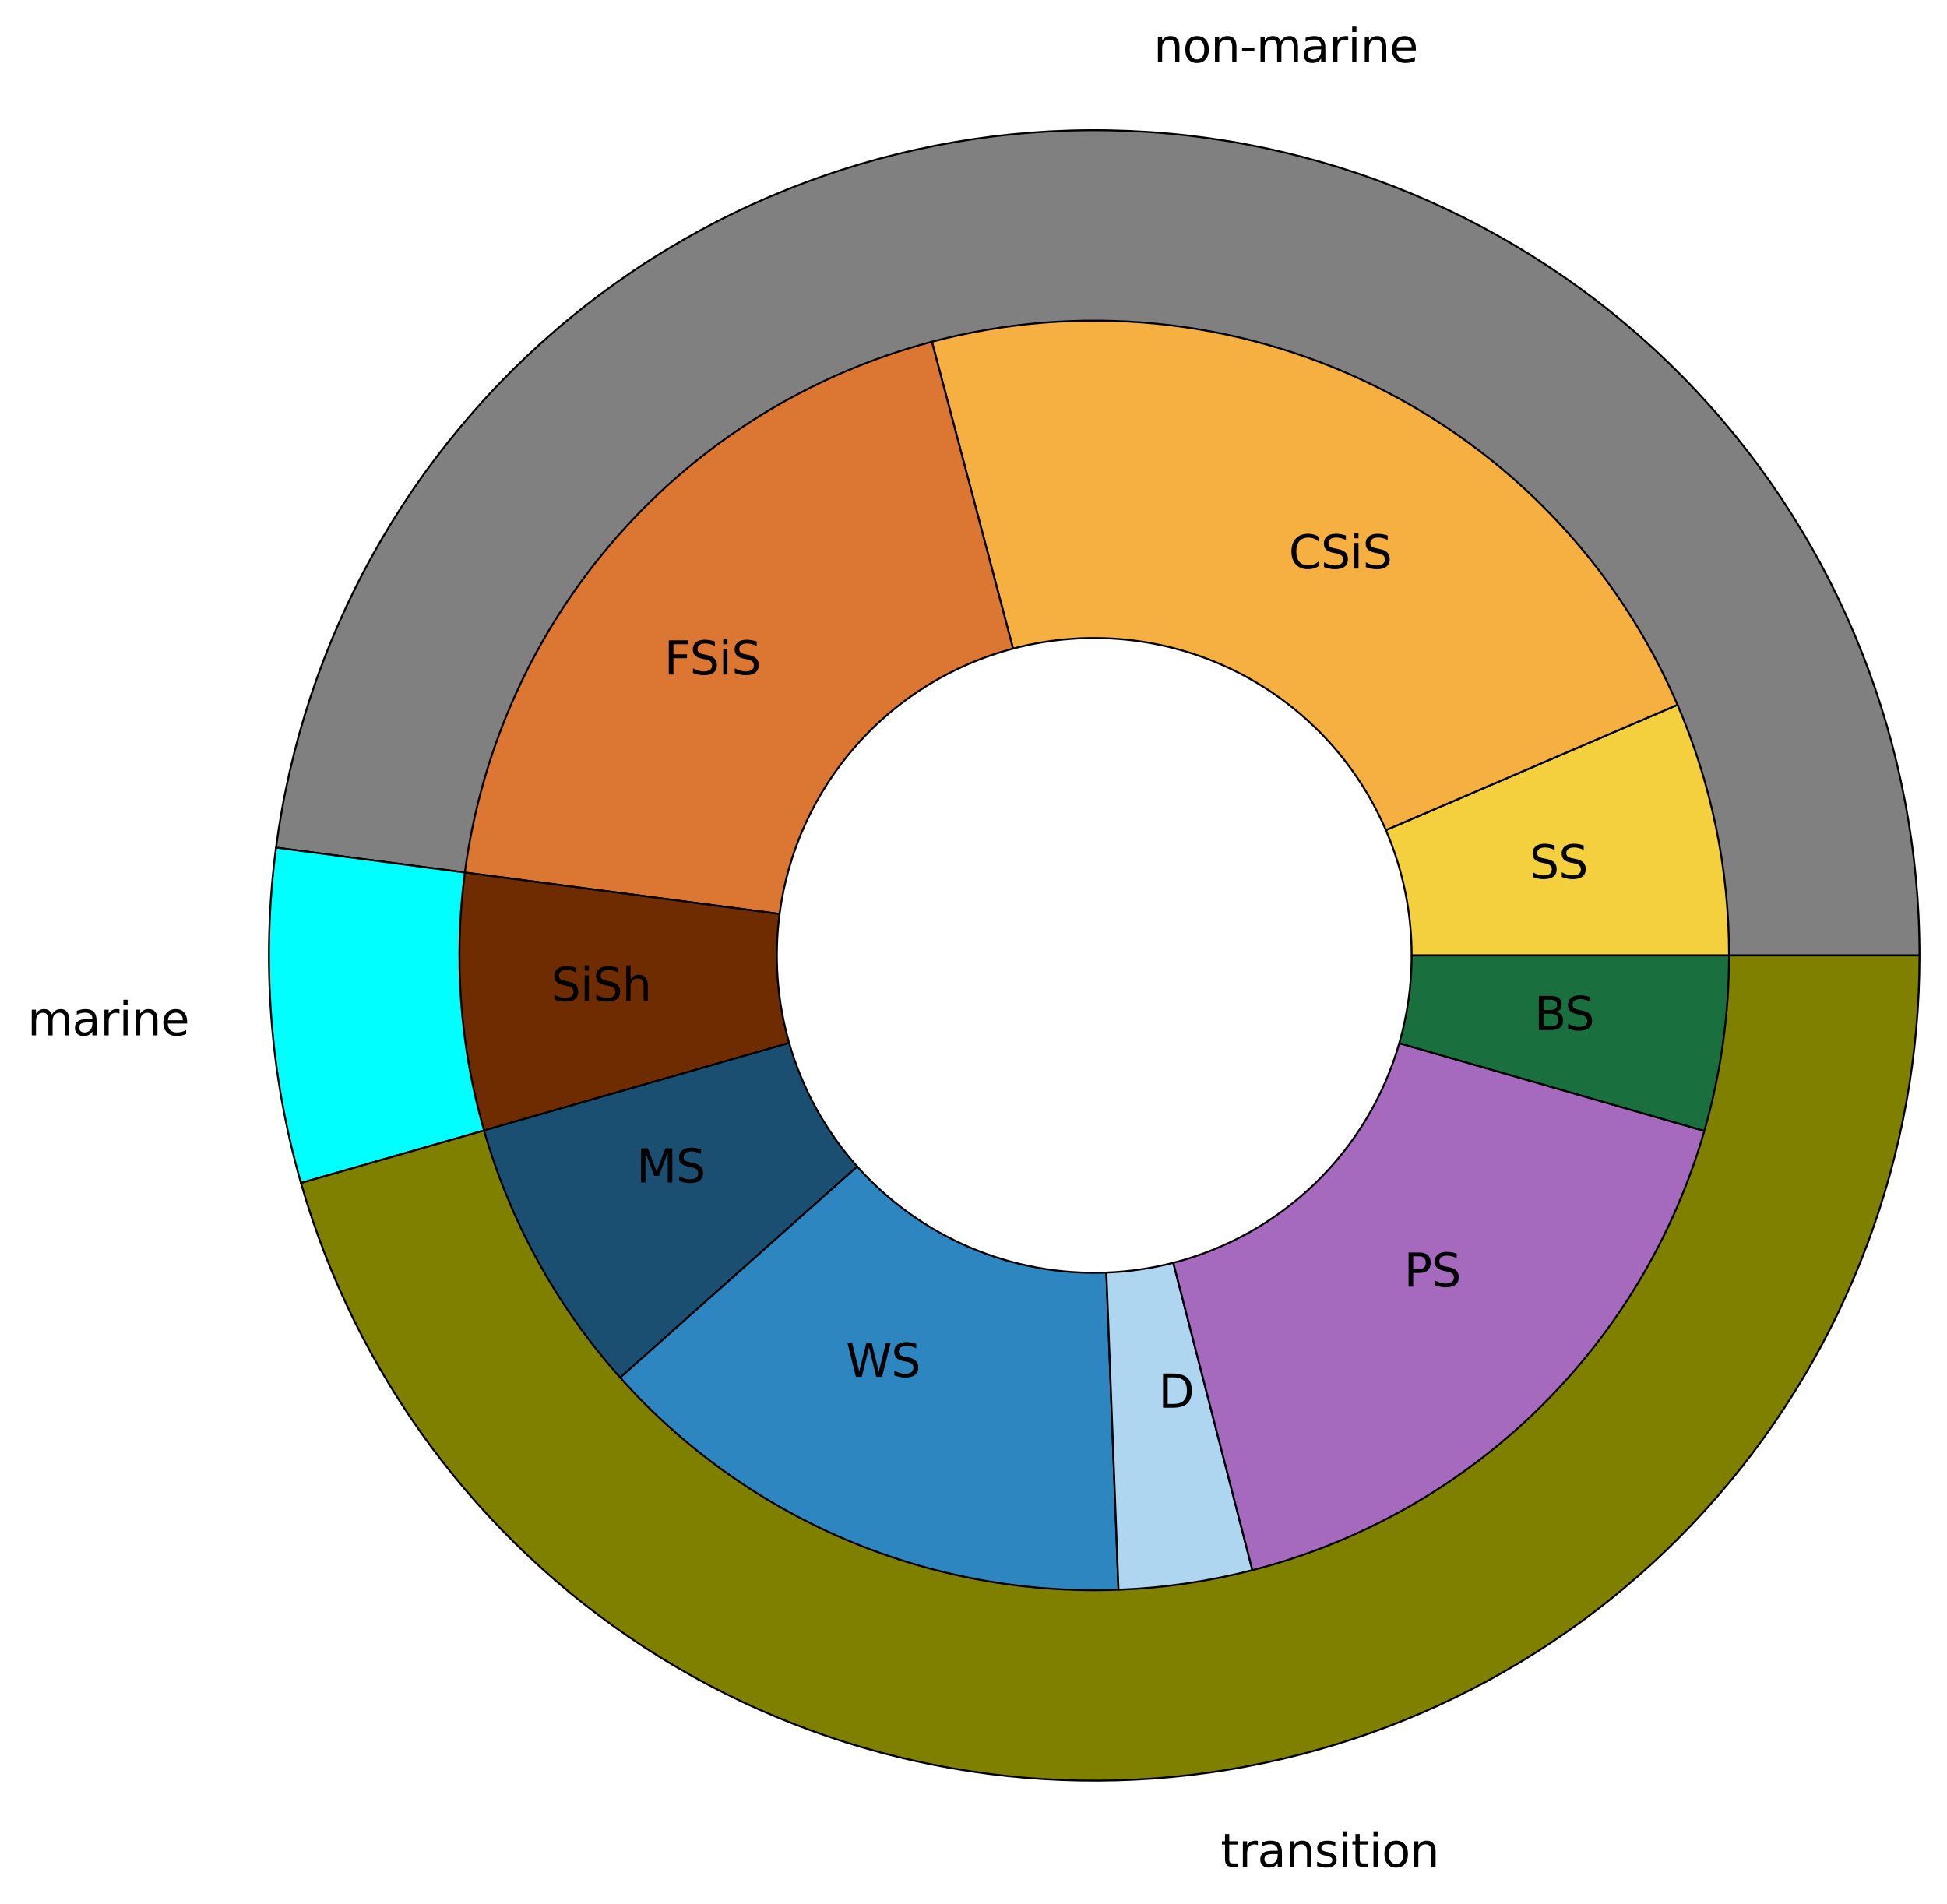 <?xml version="1.0" encoding="utf-8" standalone="no"?>
<!DOCTYPE svg PUBLIC "-//W3C//DTD SVG 1.1//EN"
  "http://www.w3.org/Graphics/SVG/1.1/DTD/svg11.dtd">
<svg xmlns:xlink="http://www.w3.org/1999/xlink" width="1020.194pt" height="997.724pt" viewBox="0 0 1020.194 997.724" xmlns="http://www.w3.org/2000/svg" version="1.1">
 <defs>
  <style type="text/css">*{stroke-linejoin: round; stroke-linecap: butt}</style>
 </defs>
 <g id="figure_1">
  <g id="patch_1">
   <path d="M 0 997.724 
L 1020.194 997.724 
L 1020.194 0 
L 0 0 
L 0 997.724 
z
" style="fill: none"/>
  </g>
  <g id="axes_1">
   <g id="patch_2">
    <path d="M 1005.794 500.669 
C 1005.794 390.916 964.011 285.176 888.986 205.069 
C 813.961 124.963 711.183 76.348 601.665 69.164 
C 492.147 61.981 383.9 96.754 299.054 166.375 
C 214.209 235.996 158.971 335.372 144.635 444.185 
L 309.53 465.909 
C 318.352 398.948 352.345 337.793 404.557 294.95 
C 456.77 252.106 523.384 230.707 590.78 235.128 
C 658.175 239.548 721.423 269.465 767.592 318.762 
C 813.761 368.058 839.474 433.129 839.474 500.669 
L 1005.794 500.669 
z
" style="fill: #808080; stroke: #000000; stroke-linejoin: miter"/>
   </g>
   <g id="patch_3">
    <path d="M 144.635 444.185 
C 140.768 473.535 139.926 503.205 142.12 532.728 
C 144.315 562.251 149.536 591.47 157.7 619.926 
L 317.57 574.058 
C 312.546 556.547 309.333 538.566 307.983 520.398 
C 306.632 502.23 307.151 483.971 309.53 465.909 
L 144.635 444.185 
z
" style="fill: #00ffff; stroke: #000000; stroke-linejoin: miter"/>
   </g>
   <g id="patch_4">
    <path d="M 157.7 619.926 
C 186.445 720.113 250.464 806.607 337.884 863.364 
C 425.304 920.121 530.364 943.402 633.578 928.888 
C 736.791 914.374 831.356 863.023 899.734 784.358 
C 968.111 705.692 1005.794 604.898 1005.794 500.669 
L 839.474 500.669 
C 839.474 564.81 816.285 626.837 774.206 675.247 
C 732.128 723.656 673.934 755.257 610.418 764.188 
C 546.902 773.12 482.25 758.793 428.453 723.866 
C 374.656 688.938 335.259 635.712 317.57 574.058 
L 157.7 619.926 
z
" style="fill: #808000; stroke: #000000; stroke-linejoin: miter"/>
   </g>
   <g id="patch_5">
    <path d="M 906.002 500.669 
C 906.002 478.149 903.716 455.687 899.177 433.629 
C 894.638 411.572 887.871 390.032 878.98 369.341 
L 726.171 435.005 
C 730.617 445.35 734 456.12 736.27 467.149 
C 738.539 478.178 739.682 489.409 739.682 500.669 
L 906.002 500.669 
z
" style="fill: #f4d03f; stroke: #000000; stroke-linejoin: miter"/>
   </g>
   <g id="patch_6">
    <path d="M 878.98 369.341 
C 847.497 296.076 790.695 236.52 719.001 201.606 
C 647.307 166.692 565.395 158.697 488.303 179.088 
L 530.833 339.879 
C 569.379 329.683 610.335 333.681 646.182 351.137 
C 682.029 368.594 710.43 398.372 726.171 435.005 
L 878.98 369.341 
z
" style="fill: #f5b041; stroke: #000000; stroke-linejoin: miter"/>
   </g>
   <g id="patch_7">
    <path d="M 488.303 179.088 
C 424.537 195.954 367.206 231.412 323.634 280.93 
C 280.062 330.449 252.188 391.826 243.572 457.22 
L 408.467 478.944 
C 412.775 446.247 426.712 415.559 448.498 390.8 
C 470.284 366.04 498.95 348.312 530.833 339.879 
L 488.303 179.088 
z
" style="fill: #dc7633; stroke: #000000; stroke-linejoin: miter"/>
   </g>
   <g id="patch_8">
    <path d="M 243.572 457.22 
C 240.598 479.797 239.95 502.62 241.638 525.33 
C 243.326 548.04 247.342 570.516 253.622 592.405 
L 413.492 546.537 
C 410.352 535.593 408.344 524.354 407.5 512.999 
C 406.656 501.645 406.98 490.233 408.467 478.944 
L 243.572 457.22 
z
" style="fill: #6e2c00; stroke: #000000; stroke-linejoin: miter"/>
   </g>
   <g id="patch_9">
    <path d="M 253.622 592.405 
C 260.483 616.318 270.005 639.386 282.009 661.176 
C 294.013 682.965 308.423 703.34 324.97 721.916 
L 449.166 611.293 
C 440.893 602.004 433.688 591.817 427.686 580.922 
C 421.684 570.027 416.923 558.494 413.492 546.537 
L 253.622 592.405 
z
" style="fill: #1b4f72; stroke: #000000; stroke-linejoin: miter"/>
   </g>
   <g id="patch_10">
    <path d="M 324.97 721.916 
C 357.601 758.551 397.936 787.517 443.077 806.733 
C 488.217 825.948 537.055 834.941 586.079 833.066 
L 579.721 666.867 
C 555.209 667.805 530.79 663.309 508.22 653.701 
C 485.649 644.093 465.482 629.61 449.166 611.293 
L 324.97 721.916 
z
" style="fill: #2e86c1; stroke: #000000; stroke-linejoin: miter"/>
   </g>
   <g id="patch_11">
    <path d="M 586.079 833.066 
C 597.911 832.613 609.711 831.529 621.427 829.818 
C 633.144 828.107 644.761 825.772 656.228 822.822 
L 614.795 661.746 
C 609.062 663.22 603.253 664.388 597.395 665.244 
C 591.537 666.099 585.637 666.641 579.721 666.867 
L 586.079 833.066 
z
" style="fill: #aed6f1; stroke: #000000; stroke-linejoin: miter"/>
   </g>
   <g id="patch_12">
    <path d="M 656.228 822.822 
C 712.319 808.394 763.681 779.564 805.211 739.197 
C 846.742 698.829 877.019 648.306 893.033 592.648 
L 733.198 546.658 
C 725.19 574.488 710.052 599.749 689.287 619.933 
C 668.522 640.117 642.841 654.532 614.795 661.746 
L 656.228 822.822 
z
" style="fill: #a569bd; stroke: #000000; stroke-linejoin: miter"/>
   </g>
   <g id="patch_13">
    <path d="M 893.033 592.648 
C 897.33 577.715 900.575 562.499 902.744 547.113 
C 904.914 531.727 906.002 516.208 906.002 500.669 
L 739.682 500.669 
C 739.682 508.438 739.138 516.198 738.053 523.891 
C 736.969 531.584 735.346 539.192 733.198 546.658 
L 893.033 592.648 
z
" style="fill: #196f3d; stroke: #000000; stroke-linejoin: miter"/>
   </g>
   <g id="matplotlib.axis_1"/>
   <g id="matplotlib.axis_2"/>
   <g id="text_1">
    <!-- non-marine -->
    <g transform="translate(604.496 32.636) scale(0.24 -0.24)">
     <defs>
      <path id="DejaVuSans-6e" d="M 3513 2113 
L 3513 0 
L 2938 0 
L 2938 2094 
Q 2938 2591 2744 2837 
Q 2550 3084 2163 3084 
Q 1697 3084 1428 2787 
Q 1159 2491 1159 1978 
L 1159 0 
L 581 0 
L 581 3500 
L 1159 3500 
L 1159 2956 
Q 1366 3272 1645 3428 
Q 1925 3584 2291 3584 
Q 2894 3584 3203 3211 
Q 3513 2838 3513 2113 
z
" transform="scale(0.016)"/>
      <path id="DejaVuSans-6f" d="M 1959 3097 
Q 1497 3097 1228 2736 
Q 959 2375 959 1747 
Q 959 1119 1226 758 
Q 1494 397 1959 397 
Q 2419 397 2687 759 
Q 2956 1122 2956 1747 
Q 2956 2369 2687 2733 
Q 2419 3097 1959 3097 
z
M 1959 3584 
Q 2709 3584 3137 3096 
Q 3566 2609 3566 1747 
Q 3566 888 3137 398 
Q 2709 -91 1959 -91 
Q 1206 -91 779 398 
Q 353 888 353 1747 
Q 353 2609 779 3096 
Q 1206 3584 1959 3584 
z
" transform="scale(0.016)"/>
      <path id="DejaVuSans-2d" d="M 313 2009 
L 1997 2009 
L 1997 1497 
L 313 1497 
L 313 2009 
z
" transform="scale(0.016)"/>
      <path id="DejaVuSans-6d" d="M 3328 2828 
Q 3544 3216 3844 3400 
Q 4144 3584 4550 3584 
Q 5097 3584 5394 3201 
Q 5691 2819 5691 2113 
L 5691 0 
L 5113 0 
L 5113 2094 
Q 5113 2597 4934 2840 
Q 4756 3084 4391 3084 
Q 3944 3084 3684 2787 
Q 3425 2491 3425 1978 
L 3425 0 
L 2847 0 
L 2847 2094 
Q 2847 2600 2669 2842 
Q 2491 3084 2119 3084 
Q 1678 3084 1418 2786 
Q 1159 2488 1159 1978 
L 1159 0 
L 581 0 
L 581 3500 
L 1159 3500 
L 1159 2956 
Q 1356 3278 1631 3431 
Q 1906 3584 2284 3584 
Q 2666 3584 2933 3390 
Q 3200 3197 3328 2828 
z
" transform="scale(0.016)"/>
      <path id="DejaVuSans-61" d="M 2194 1759 
Q 1497 1759 1228 1600 
Q 959 1441 959 1056 
Q 959 750 1161 570 
Q 1363 391 1709 391 
Q 2188 391 2477 730 
Q 2766 1069 2766 1631 
L 2766 1759 
L 2194 1759 
z
M 3341 1997 
L 3341 0 
L 2766 0 
L 2766 531 
Q 2569 213 2275 61 
Q 1981 -91 1556 -91 
Q 1019 -91 701 211 
Q 384 513 384 1019 
Q 384 1609 779 1909 
Q 1175 2209 1959 2209 
L 2766 2209 
L 2766 2266 
Q 2766 2663 2505 2880 
Q 2244 3097 1772 3097 
Q 1472 3097 1187 3025 
Q 903 2953 641 2809 
L 641 3341 
Q 956 3463 1253 3523 
Q 1550 3584 1831 3584 
Q 2591 3584 2966 3190 
Q 3341 2797 3341 1997 
z
" transform="scale(0.016)"/>
      <path id="DejaVuSans-72" d="M 2631 2963 
Q 2534 3019 2420 3045 
Q 2306 3072 2169 3072 
Q 1681 3072 1420 2755 
Q 1159 2438 1159 1844 
L 1159 0 
L 581 0 
L 581 3500 
L 1159 3500 
L 1159 2956 
Q 1341 3275 1631 3429 
Q 1922 3584 2338 3584 
Q 2397 3584 2469 3576 
Q 2541 3569 2628 3553 
L 2631 2963 
z
" transform="scale(0.016)"/>
      <path id="DejaVuSans-69" d="M 603 3500 
L 1178 3500 
L 1178 0 
L 603 0 
L 603 3500 
z
M 603 4863 
L 1178 4863 
L 1178 4134 
L 603 4134 
L 603 4863 
z
" transform="scale(0.016)"/>
      <path id="DejaVuSans-65" d="M 3597 1894 
L 3597 1613 
L 953 1613 
Q 991 1019 1311 708 
Q 1631 397 2203 397 
Q 2534 397 2845 478 
Q 3156 559 3463 722 
L 3463 178 
Q 3153 47 2828 -22 
Q 2503 -91 2169 -91 
Q 1331 -91 842 396 
Q 353 884 353 1716 
Q 353 2575 817 3079 
Q 1281 3584 2069 3584 
Q 2775 3584 3186 3129 
Q 3597 2675 3597 1894 
z
M 3022 2063 
Q 3016 2534 2758 2815 
Q 2500 3097 2075 3097 
Q 1594 3097 1305 2825 
Q 1016 2553 972 2059 
L 3022 2063 
z
" transform="scale(0.016)"/>
     </defs>
     <use xlink:href="#DejaVuSans-6e"/>
     <use xlink:href="#DejaVuSans-6f" x="63.379"/>
     <use xlink:href="#DejaVuSans-6e" x="124.561"/>
     <use xlink:href="#DejaVuSans-2d" x="187.939"/>
     <use xlink:href="#DejaVuSans-6d" x="224.023"/>
     <use xlink:href="#DejaVuSans-61" x="321.436"/>
     <use xlink:href="#DejaVuSans-72" x="382.715"/>
     <use xlink:href="#DejaVuSans-69" x="423.828"/>
     <use xlink:href="#DejaVuSans-6e" x="451.611"/>
     <use xlink:href="#DejaVuSans-65" x="514.99"/>
    </g>
   </g>
   <g id="text_2">
    <!-- marine -->
    <g transform="translate(14.4 542.557) scale(0.24 -0.24)">
     <use xlink:href="#DejaVuSans-6d"/>
     <use xlink:href="#DejaVuSans-61" x="97.412"/>
     <use xlink:href="#DejaVuSans-72" x="158.691"/>
     <use xlink:href="#DejaVuSans-69" x="199.805"/>
     <use xlink:href="#DejaVuSans-6e" x="227.588"/>
     <use xlink:href="#DejaVuSans-65" x="290.967"/>
    </g>
   </g>
   <g id="text_3">
    <!-- transition -->
    <g transform="translate(639.599 978.332) scale(0.24 -0.24)">
     <defs>
      <path id="DejaVuSans-74" d="M 1172 4494 
L 1172 3500 
L 2356 3500 
L 2356 3053 
L 1172 3053 
L 1172 1153 
Q 1172 725 1289 603 
Q 1406 481 1766 481 
L 2356 481 
L 2356 0 
L 1766 0 
Q 1100 0 847 248 
Q 594 497 594 1153 
L 594 3053 
L 172 3053 
L 172 3500 
L 594 3500 
L 594 4494 
L 1172 4494 
z
" transform="scale(0.016)"/>
      <path id="DejaVuSans-73" d="M 2834 3397 
L 2834 2853 
Q 2591 2978 2328 3040 
Q 2066 3103 1784 3103 
Q 1356 3103 1142 2972 
Q 928 2841 928 2578 
Q 928 2378 1081 2264 
Q 1234 2150 1697 2047 
L 1894 2003 
Q 2506 1872 2764 1633 
Q 3022 1394 3022 966 
Q 3022 478 2636 193 
Q 2250 -91 1575 -91 
Q 1294 -91 989 -36 
Q 684 19 347 128 
L 347 722 
Q 666 556 975 473 
Q 1284 391 1588 391 
Q 1994 391 2212 530 
Q 2431 669 2431 922 
Q 2431 1156 2273 1281 
Q 2116 1406 1581 1522 
L 1381 1569 
Q 847 1681 609 1914 
Q 372 2147 372 2553 
Q 372 3047 722 3315 
Q 1072 3584 1716 3584 
Q 2034 3584 2315 3537 
Q 2597 3491 2834 3397 
z
" transform="scale(0.016)"/>
     </defs>
     <use xlink:href="#DejaVuSans-74"/>
     <use xlink:href="#DejaVuSans-72" x="39.209"/>
     <use xlink:href="#DejaVuSans-61" x="80.322"/>
     <use xlink:href="#DejaVuSans-6e" x="141.602"/>
     <use xlink:href="#DejaVuSans-73" x="204.98"/>
     <use xlink:href="#DejaVuSans-69" x="257.08"/>
     <use xlink:href="#DejaVuSans-74" x="284.863"/>
     <use xlink:href="#DejaVuSans-69" x="324.072"/>
     <use xlink:href="#DejaVuSans-6f" x="351.855"/>
     <use xlink:href="#DejaVuSans-6e" x="413.037"/>
    </g>
   </g>
   <g id="text_4">
    <!-- SS -->
    <g transform="translate(801.433 460.364) scale(0.24 -0.24)">
     <defs>
      <path id="DejaVuSans-53" d="M 3425 4513 
L 3425 3897 
Q 3066 4069 2747 4153 
Q 2428 4238 2131 4238 
Q 1616 4238 1336 4038 
Q 1056 3838 1056 3469 
Q 1056 3159 1242 3001 
Q 1428 2844 1947 2747 
L 2328 2669 
Q 3034 2534 3370 2195 
Q 3706 1856 3706 1288 
Q 3706 609 3251 259 
Q 2797 -91 1919 -91 
Q 1588 -91 1214 -16 
Q 841 59 441 206 
L 441 856 
Q 825 641 1194 531 
Q 1563 422 1919 422 
Q 2459 422 2753 634 
Q 3047 847 3047 1241 
Q 3047 1584 2836 1778 
Q 2625 1972 2144 2069 
L 1759 2144 
Q 1053 2284 737 2584 
Q 422 2884 422 3419 
Q 422 4038 858 4394 
Q 1294 4750 2059 4750 
Q 2388 4750 2728 4690 
Q 3069 4631 3425 4513 
z
" transform="scale(0.016)"/>
     </defs>
     <use xlink:href="#DejaVuSans-53"/>
     <use xlink:href="#DejaVuSans-53" x="63.477"/>
    </g>
   </g>
   <g id="text_5">
    <!-- CSiS -->
    <g transform="translate(675.309 297.947) scale(0.24 -0.24)">
     <defs>
      <path id="DejaVuSans-43" d="M 4122 4306 
L 4122 3641 
Q 3803 3938 3442 4084 
Q 3081 4231 2675 4231 
Q 1875 4231 1450 3742 
Q 1025 3253 1025 2328 
Q 1025 1406 1450 917 
Q 1875 428 2675 428 
Q 3081 428 3442 575 
Q 3803 722 4122 1019 
L 4122 359 
Q 3791 134 3420 21 
Q 3050 -91 2638 -91 
Q 1578 -91 968 557 
Q 359 1206 359 2328 
Q 359 3453 968 4101 
Q 1578 4750 2638 4750 
Q 3056 4750 3426 4639 
Q 3797 4528 4122 4306 
z
" transform="scale(0.016)"/>
     </defs>
     <use xlink:href="#DejaVuSans-43"/>
     <use xlink:href="#DejaVuSans-53" x="69.824"/>
     <use xlink:href="#DejaVuSans-69" x="133.301"/>
     <use xlink:href="#DejaVuSans-53" x="161.084"/>
    </g>
   </g>
   <g id="text_6">
    <!-- FSiS -->
    <g transform="translate(348.029 353.474) scale(0.24 -0.24)">
     <defs>
      <path id="DejaVuSans-46" d="M 628 4666 
L 3309 4666 
L 3309 4134 
L 1259 4134 
L 1259 2759 
L 3109 2759 
L 3109 2228 
L 1259 2228 
L 1259 0 
L 628 0 
L 628 4666 
z
" transform="scale(0.016)"/>
     </defs>
     <use xlink:href="#DejaVuSans-46"/>
     <use xlink:href="#DejaVuSans-53" x="55.77"/>
     <use xlink:href="#DejaVuSans-69" x="119.246"/>
     <use xlink:href="#DejaVuSans-53" x="147.029"/>
    </g>
   </g>
   <g id="text_7">
    <!-- SiSh -->
    <g transform="translate(288.805 524.554) scale(0.24 -0.24)">
     <defs>
      <path id="DejaVuSans-68" d="M 3513 2113 
L 3513 0 
L 2938 0 
L 2938 2094 
Q 2938 2591 2744 2837 
Q 2550 3084 2163 3084 
Q 1697 3084 1428 2787 
Q 1159 2491 1159 1978 
L 1159 0 
L 581 0 
L 581 4863 
L 1159 4863 
L 1159 2956 
Q 1366 3272 1645 3428 
Q 1925 3584 2291 3584 
Q 2894 3584 3203 3211 
Q 3513 2838 3513 2113 
z
" transform="scale(0.016)"/>
     </defs>
     <use xlink:href="#DejaVuSans-53"/>
     <use xlink:href="#DejaVuSans-69" x="63.477"/>
     <use xlink:href="#DejaVuSans-53" x="91.26"/>
     <use xlink:href="#DejaVuSans-68" x="154.736"/>
    </g>
   </g>
   <g id="text_8">
    <!-- MS -->
    <g transform="translate(333.471 619.646) scale(0.24 -0.24)">
     <defs>
      <path id="DejaVuSans-4d" d="M 628 4666 
L 1569 4666 
L 2759 1491 
L 3956 4666 
L 4897 4666 
L 4897 0 
L 4281 0 
L 4281 4097 
L 3078 897 
L 2444 897 
L 1241 4097 
L 1241 0 
L 628 0 
L 628 4666 
z
" transform="scale(0.016)"/>
     </defs>
     <use xlink:href="#DejaVuSans-4d"/>
     <use xlink:href="#DejaVuSans-53" x="86.279"/>
    </g>
   </g>
   <g id="text_9">
    <!-- WS -->
    <g transform="translate(443.196 721.536) scale(0.24 -0.24)">
     <defs>
      <path id="DejaVuSans-57" d="M 213 4666 
L 850 4666 
L 1831 722 
L 2809 4666 
L 3519 4666 
L 4500 722 
L 5478 4666 
L 6119 4666 
L 4947 0 
L 4153 0 
L 3169 4050 
L 2175 0 
L 1381 0 
L 213 4666 
z
" transform="scale(0.016)"/>
     </defs>
     <use xlink:href="#DejaVuSans-57"/>
     <use xlink:href="#DejaVuSans-53" x="98.877"/>
    </g>
   </g>
   <g id="text_10">
    <!-- D -->
    <g transform="translate(607.008 737.696) scale(0.24 -0.24)">
     <defs>
      <path id="DejaVuSans-44" d="M 1259 4147 
L 1259 519 
L 2022 519 
Q 2988 519 3436 956 
Q 3884 1394 3884 2338 
Q 3884 3275 3436 3711 
Q 2988 4147 2022 4147 
L 1259 4147 
z
M 628 4666 
L 1925 4666 
Q 3281 4666 3915 4102 
Q 4550 3538 4550 2338 
Q 4550 1131 3912 565 
Q 3275 0 1925 0 
L 628 0 
L 628 4666 
z
" transform="scale(0.016)"/>
     </defs>
     <use xlink:href="#DejaVuSans-44"/>
    </g>
   </g>
   <g id="text_11">
    <!-- PS -->
    <g transform="translate(735.657 674.261) scale(0.24 -0.24)">
     <defs>
      <path id="DejaVuSans-50" d="M 1259 4147 
L 1259 2394 
L 2053 2394 
Q 2494 2394 2734 2622 
Q 2975 2850 2975 3272 
Q 2975 3691 2734 3919 
Q 2494 4147 2053 4147 
L 1259 4147 
z
M 628 4666 
L 2053 4666 
Q 2838 4666 3239 4311 
Q 3641 3956 3641 3272 
Q 3641 2581 3239 2228 
Q 2838 1875 2053 1875 
L 1259 1875 
L 1259 0 
L 628 0 
L 628 4666 
z
" transform="scale(0.016)"/>
     </defs>
     <use xlink:href="#DejaVuSans-50"/>
     <use xlink:href="#DejaVuSans-53" x="60.303"/>
    </g>
   </g>
   <g id="text_12">
    <!-- BS -->
    <g transform="translate(803.93 539.802) scale(0.24 -0.24)">
     <defs>
      <path id="DejaVuSans-42" d="M 1259 2228 
L 1259 519 
L 2272 519 
Q 2781 519 3026 730 
Q 3272 941 3272 1375 
Q 3272 1813 3026 2020 
Q 2781 2228 2272 2228 
L 1259 2228 
z
M 1259 4147 
L 1259 2741 
L 2194 2741 
Q 2656 2741 2882 2914 
Q 3109 3088 3109 3444 
Q 3109 3797 2882 3972 
Q 2656 4147 2194 4147 
L 1259 4147 
z
M 628 4666 
L 2241 4666 
Q 2963 4666 3353 4366 
Q 3744 4066 3744 3513 
Q 3744 3084 3544 2831 
Q 3344 2578 2956 2516 
Q 3422 2416 3680 2098 
Q 3938 1781 3938 1306 
Q 3938 681 3513 340 
Q 3088 0 2303 0 
L 628 0 
L 628 4666 
z
" transform="scale(0.016)"/>
     </defs>
     <use xlink:href="#DejaVuSans-42"/>
     <use xlink:href="#DejaVuSans-53" x="66.854"/>
    </g>
   </g>
  </g>
 </g>
</svg>
